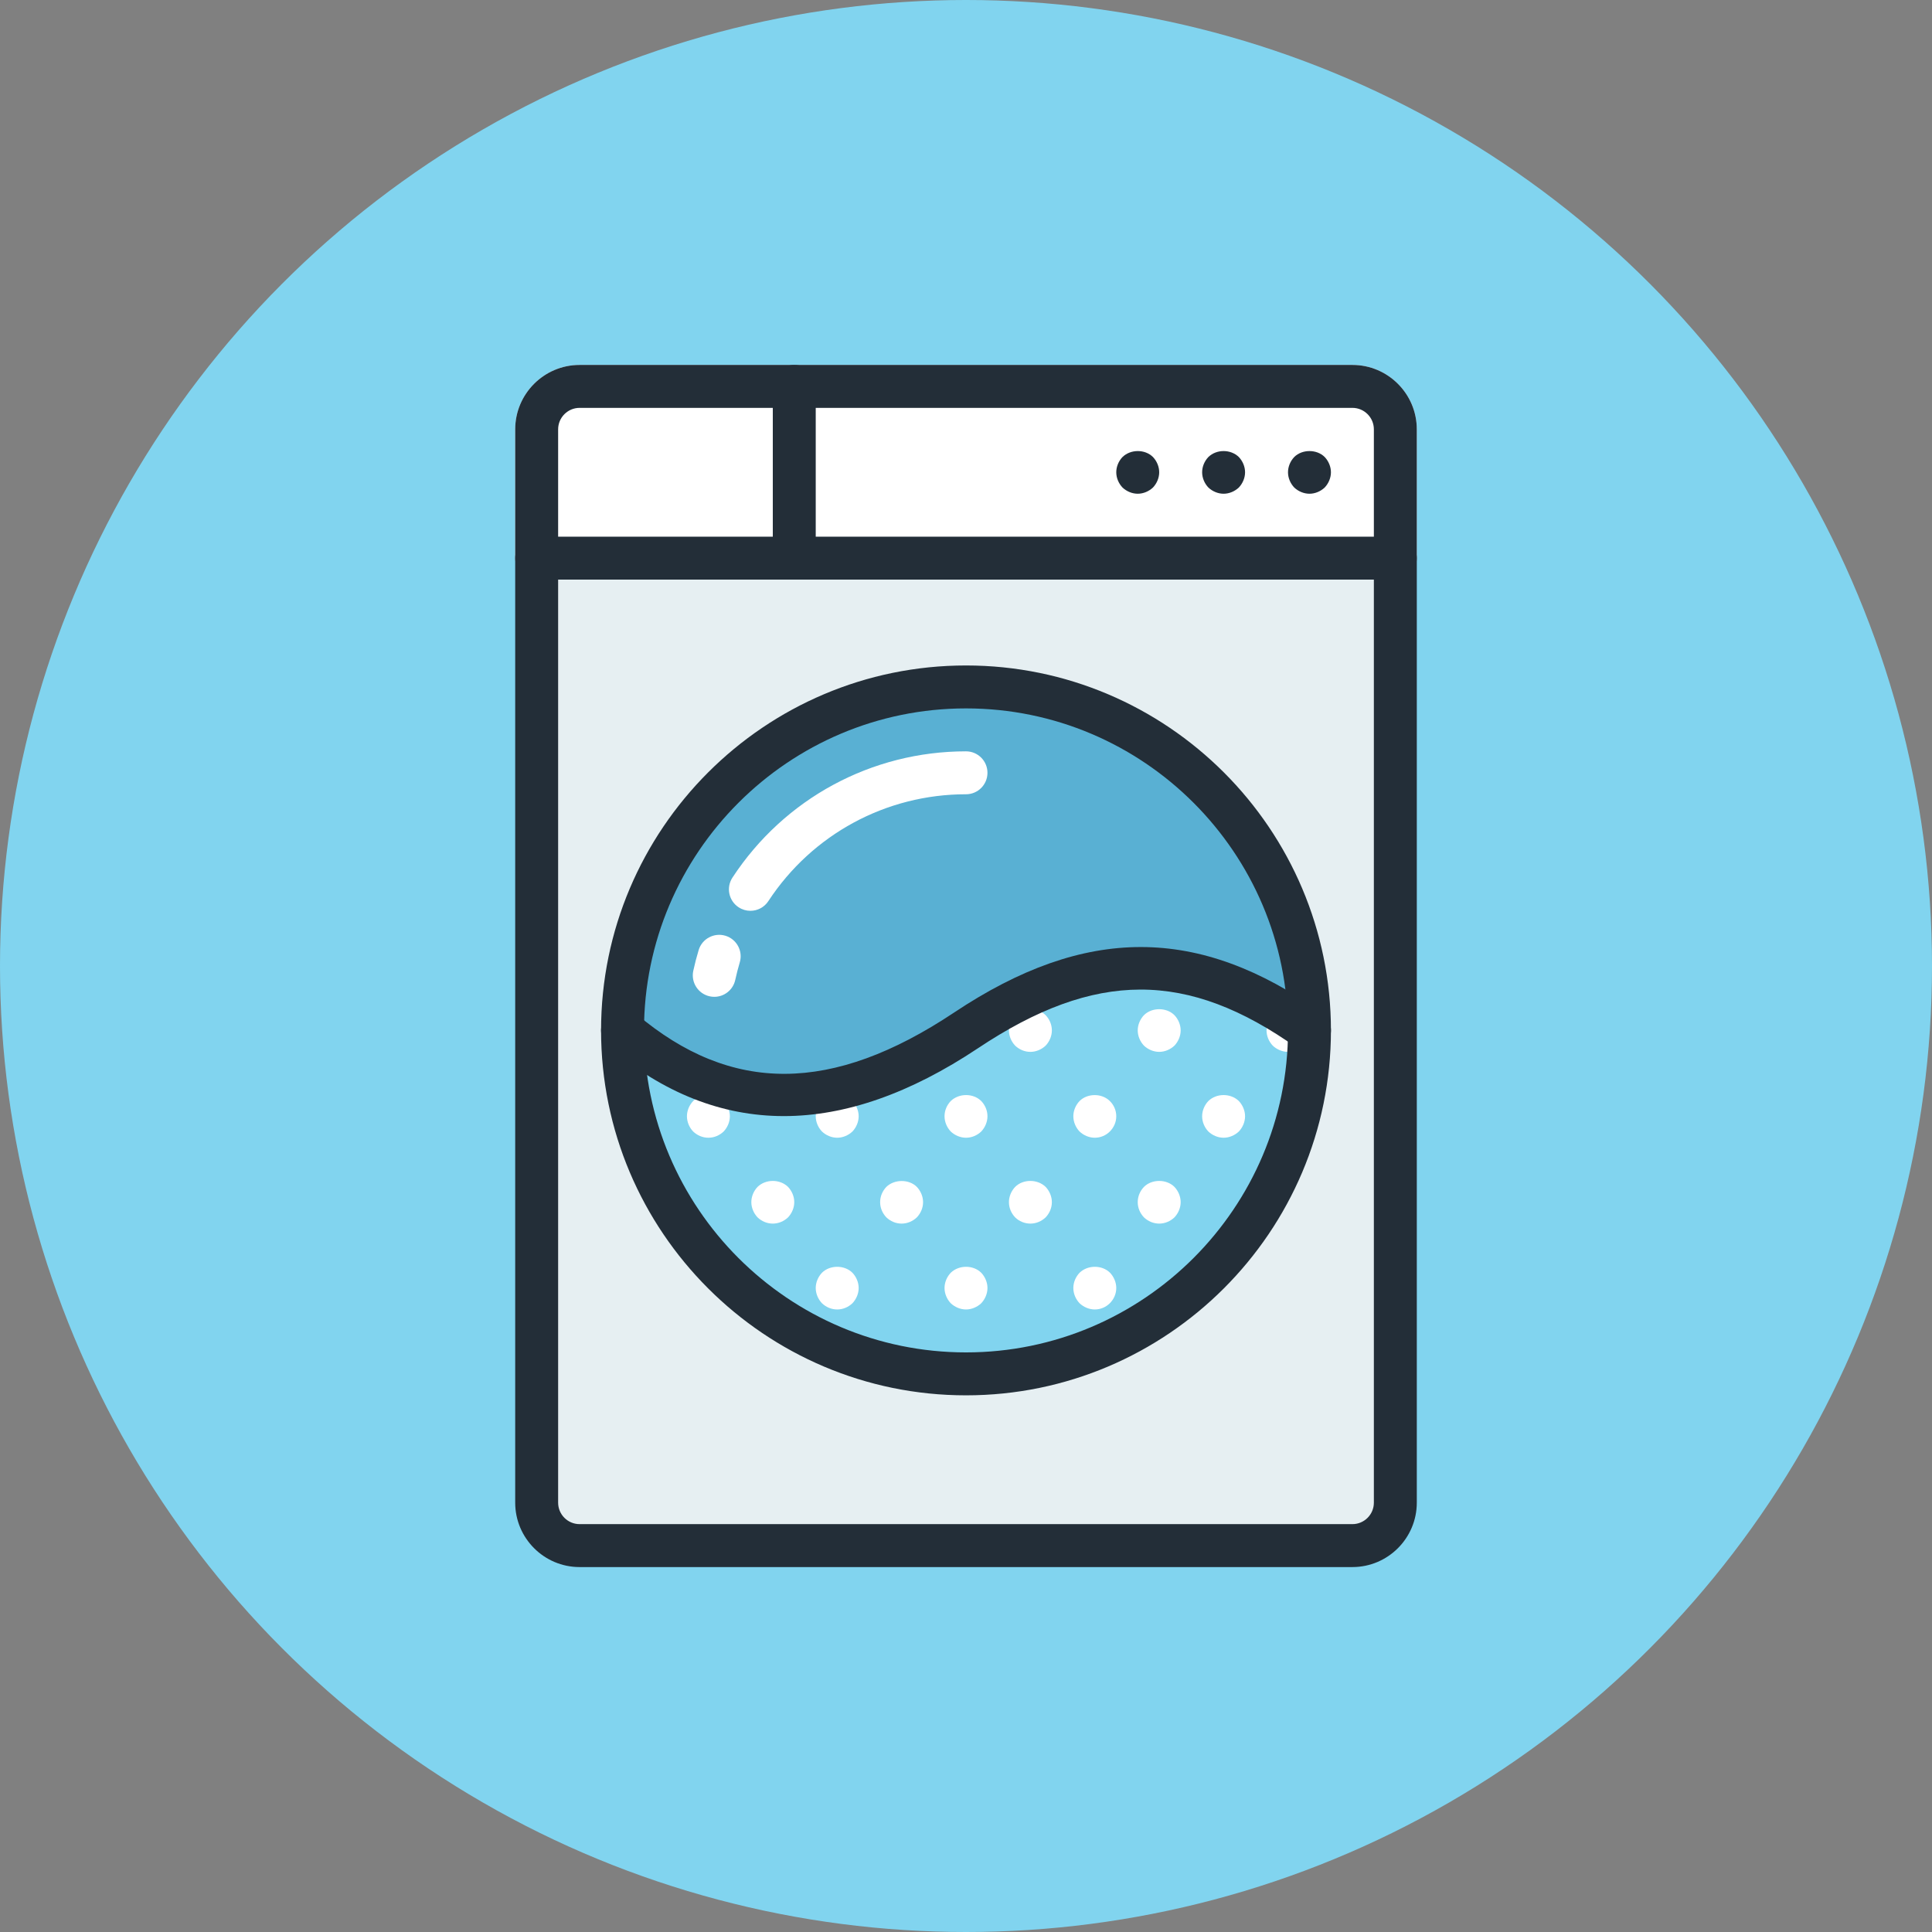 <?xml version="1.0" ?><!DOCTYPE svg  PUBLIC '-//W3C//DTD SVG 1.1//EN'  'http://www.w3.org/Graphics/SVG/1.1/DTD/svg11.dtd'><svg enable-background="new 0 0 90 90" height="90px" id="Layer_1" version="1.1" viewBox="0 0 90 90" width="90px" xml:space="preserve" xmlns="http://www.w3.org/2000/svg" xmlns:xlink="http://www.w3.org/1999/xlink"><rect x="0" y="0" width="90" height="90" fill="#808080" stroke="none"/><circle cx="45" cy="45" fill="#81D4EF" r="45"/><path d="M45,48c6.31-4.21,11.08-3.5,16,0c0,8.84-7.16,16-16,16s-16-7.16-16-16C33.33,51.67,38.5,52.33,45,48z" fill="#81D4EF"/><g><path d="M37,18v8H25v-6c0-1.1,0.9-2,2-2H37z" fill="#FFFFFF"/><path d="M37,27H25c-0.553,0-1-0.448-1-1v-6c0-1.654,1.346-3,3-3h10c0.553,0,1,0.448,1,1v8   C38,26.552,37.553,27,37,27z M26,25h10v-6h-9c-0.552,0-1,0.449-1,1V25z" fill="#FFFFFF"/></g><g><path d="M65,20v6H37v-8h26C64.1,18,65,18.9,65,20z" fill="#FFFFFF"/><path d="M65,27H37c-0.553,0-1-0.448-1-1v-8c0-0.552,0.447-1,1-1h26c1.654,0,3,1.346,3,3v6   C66,26.552,65.553,27,65,27z M38,25h26v-5c0-0.551-0.448-1-1-1H38V25z" fill="#FFFFFF"/></g><path d="M61,48c-4.92-3.5-9.69-4.21-16,0c-6.5,4.33-11.67,3.67-16,0c0-8.84,7.16-16,16-16S61,39.16,61,48z" fill="#59B0D3"/><path d="M65,26v44c0,1.1-0.9,2-2,2H27c-1.1,0-2-0.9-2-2V26h12H65z M61,48c0-8.84-7.16-16-16-16s-16,7.16-16,16  s7.16,16,16,16S61,56.84,61,48z" fill="#E6EFF2"/><g><path d="M53,23c-0.26,0-0.521-0.11-0.71-0.29C52.109,22.52,52,22.26,52,22c0-0.26,0.109-0.52,0.29-0.71   c0.38-0.37,1.05-0.37,1.42,0C53.89,21.48,54,21.74,54,22c0,0.26-0.11,0.52-0.29,0.71C53.52,22.89,53.26,23,53,23z" fill="#232E38"/><path d="M57,23c-0.26,0-0.521-0.11-0.71-0.29C56.109,22.52,56,22.26,56,22c0-0.26,0.109-0.52,0.29-0.71   c0.38-0.37,1.04-0.37,1.42,0C57.89,21.48,58,21.74,58,22c0,0.26-0.11,0.52-0.29,0.71C57.52,22.89,57.26,23,57,23z" fill="#232E38"/><path d="M61,23c-0.26,0-0.521-0.11-0.71-0.29C60.109,22.52,60,22.26,60,22c0-0.26,0.109-0.52,0.29-0.71   c0.37-0.37,1.05-0.37,1.42,0C61.89,21.48,62,21.74,62,22c0,0.26-0.11,0.52-0.29,0.71C61.52,22.89,61.26,23,61,23z" fill="#232E38"/></g><g><path d="M36,57c-0.271,0-0.521-0.11-0.71-0.29C35.109,56.52,35,56.26,35,56c0-0.26,0.109-0.52,0.29-0.71   c0.38-0.37,1.04-0.37,1.42,0C36.89,55.48,37,55.74,37,56c0,0.26-0.11,0.52-0.29,0.71C36.52,56.89,36.27,57,36,57z" fill="#FFFFFF"/><path d="M42,57c-0.271,0-0.521-0.11-0.71-0.29C41.109,56.52,41,56.27,41,56s0.109-0.52,0.29-0.71   c0.37-0.36,1.05-0.37,1.42,0C42.89,55.48,43,55.74,43,56c0,0.27-0.11,0.52-0.29,0.71C42.52,56.89,42.27,57,42,57z" fill="#FFFFFF"/><path d="M48,57c-0.271,0-0.53-0.11-0.71-0.29C47.109,56.52,47,56.27,47,56c0-0.26,0.109-0.52,0.29-0.71   c0.37-0.37,1.04-0.37,1.42,0C48.89,55.48,49,55.74,49,56c0,0.27-0.11,0.52-0.29,0.71C48.52,56.89,48.27,57,48,57z" fill="#FFFFFF"/><path d="M54,57c-0.271,0-0.521-0.11-0.71-0.29C53.109,56.52,53,56.27,53,56s0.109-0.52,0.29-0.71   c0.37-0.37,1.05-0.37,1.42,0C54.89,55.48,55,55.74,55,56c0,0.26-0.11,0.52-0.29,0.71C54.52,56.89,54.27,57,54,57z" fill="#FFFFFF"/><path d="M39,61c-0.271,0-0.521-0.11-0.71-0.29C38.109,60.52,38,60.26,38,60c0-0.26,0.109-0.52,0.29-0.71   c0.37-0.37,1.05-0.37,1.42,0C39.89,59.48,40,59.74,40,60c0,0.26-0.11,0.52-0.29,0.71C39.52,60.89,39.27,61,39,61z" fill="#FFFFFF"/><path d="M45,61c-0.26,0-0.521-0.11-0.71-0.29C44.109,60.52,44,60.26,44,60c0-0.26,0.109-0.52,0.29-0.71   c0.38-0.37,1.05-0.37,1.42,0C45.89,59.48,46,59.74,46,60c0,0.26-0.11,0.52-0.29,0.71C45.52,60.89,45.26,61,45,61z" fill="#FFFFFF"/><path d="M51,61c-0.26,0-0.521-0.11-0.71-0.29C50.109,60.52,50,60.26,50,60c0-0.26,0.109-0.52,0.29-0.71   c0.38-0.37,1.05-0.37,1.42,0C51.89,59.48,52,59.74,52,60c0,0.27-0.11,0.52-0.3,0.71C51.52,60.89,51.27,61,51,61z" fill="#FFFFFF"/><path d="M39,53c-0.26,0-0.521-0.11-0.71-0.29C38.109,52.52,38,52.26,38,52c0-0.26,0.109-0.52,0.29-0.71   c0.37-0.37,1.05-0.37,1.42,0C39.89,51.48,40,51.74,40,52c0,0.26-0.11,0.52-0.29,0.71C39.52,52.89,39.26,53,39,53z" fill="#FFFFFF"/><path d="M33,53c-0.271,0-0.521-0.11-0.71-0.29C32.109,52.52,32,52.26,32,52c0-0.26,0.109-0.52,0.29-0.71   c0.37-0.37,1.05-0.37,1.42,0C33.89,51.48,34,51.74,34,52c0,0.26-0.11,0.52-0.29,0.71C33.52,52.89,33.27,53,33,53z" fill="#FFFFFF"/><path d="M45,53c-0.26,0-0.521-0.11-0.71-0.29C44.109,52.52,44,52.26,44,52c0-0.27,0.109-0.52,0.29-0.71   c0.38-0.37,1.05-0.37,1.42,0C45.89,51.48,46,51.73,46,52c0,0.26-0.11,0.52-0.29,0.71C45.52,52.89,45.27,53,45,53z" fill="#FFFFFF"/><path d="M51,53c-0.26,0-0.521-0.11-0.71-0.29C50.109,52.52,50,52.26,50,52c0-0.26,0.109-0.52,0.29-0.71   c0.37-0.37,1.05-0.37,1.42,0.01C51.89,51.48,52,51.73,52,52s-0.11,0.52-0.3,0.71C51.52,52.89,51.27,53,51,53z" fill="#FFFFFF"/><path d="M57,53c-0.26,0-0.521-0.11-0.71-0.29C56.109,52.52,56,52.26,56,52c0-0.26,0.109-0.52,0.29-0.71   c0.38-0.37,1.04-0.37,1.42,0C57.89,51.48,58,51.74,58,52c0,0.26-0.11,0.52-0.29,0.71C57.52,52.89,57.26,53,57,53z" fill="#FFFFFF"/><path d="M48,49c-0.271,0-0.521-0.11-0.71-0.29C47.109,48.52,47,48.26,47,48c0-0.27,0.109-0.52,0.29-0.71   c0.359-0.36,1.05-0.37,1.42,0C48.89,47.48,49,47.73,49,48c0,0.26-0.11,0.52-0.29,0.71C48.52,48.89,48.26,49,48,49z" fill="#FFFFFF"/><path d="M54,49c-0.26,0-0.521-0.11-0.71-0.29C53.109,48.52,53,48.26,53,48c0-0.26,0.109-0.52,0.29-0.71   c0.37-0.37,1.05-0.37,1.42,0C54.89,47.48,55,47.74,55,48c0,0.26-0.11,0.52-0.29,0.71C54.52,48.89,54.26,49,54,49z" fill="#FFFFFF"/><path d="M60,49c-0.26,0-0.521-0.11-0.71-0.29C59.109,48.52,59,48.26,59,48c0-0.26,0.109-0.52,0.29-0.71   c0.37-0.37,1.04-0.37,1.42,0C60.89,47.48,61,47.74,61,48c0,0.26-0.11,0.52-0.29,0.71C60.52,48.89,60.26,49,60,49z" fill="#FFFFFF"/></g><path d="M45,65c-9.374,0-17-7.626-17-17s7.626-17,17-17s17,7.626,17,17S54.374,65,45,65z M45,33  c-8.271,0-15,6.729-15,15s6.729,15,15,15s15-6.729,15-15S53.271,33,45,33z" fill="#232E38"/><g><path d="M34.956,42.429c-0.188,0-0.378-0.053-0.548-0.164c-0.462-0.303-0.59-0.922-0.287-1.384   C36.536,37.198,40.603,35,45,35c0.553,0,1,0.448,1,1s-0.447,1-1,1c-3.721,0-7.163,1.861-9.207,4.977   C35.602,42.27,35.282,42.429,34.956,42.429z" fill="#FFFFFF"/><path d="M33.275,46.436c-0.07,0-0.143-0.007-0.214-0.023c-0.54-0.118-0.882-0.65-0.765-1.19   c0.071-0.326,0.154-0.647,0.25-0.964c0.159-0.529,0.717-0.826,1.246-0.669c0.528,0.16,0.828,0.717,0.668,1.246   c-0.08,0.267-0.149,0.538-0.209,0.813C34.149,46.117,33.735,46.436,33.275,46.436z" fill="#FFFFFF"/></g><g><path d="M63,73H27c-1.654,0-3-1.346-3-3V20c0-1.654,1.346-3,3-3h36c1.654,0,3,1.346,3,3v50   C66,71.654,64.654,73,63,73z M27,19c-0.552,0-1,0.449-1,1v50c0,0.551,0.448,1,1,1h36c0.552,0,1-0.449,1-1V20c0-0.551-0.448-1-1-1   H27z" fill="#232E38"/><path d="M65,27H25c-0.553,0-1-0.448-1-1s0.447-1,1-1h40c0.553,0,1,0.448,1,1S65.553,27,65,27z" fill="#232E38"/><path d="M37,27c-0.553,0-1-0.448-1-1v-8c0-0.552,0.447-1,1-1s1,0.448,1,1v8C38,26.552,37.553,27,37,27z" fill="#232E38"/></g><path d="M36.516,51.992c-2.891,0-5.618-1.076-8.161-3.229c-0.422-0.356-0.475-0.987-0.118-1.409  c0.356-0.421,0.987-0.475,1.409-0.117c4.418,3.738,9.12,3.716,14.8-0.069c6.111-4.074,11.396-4.068,17.135,0.018  c0.45,0.32,0.555,0.944,0.234,1.395c-0.32,0.449-0.944,0.555-1.395,0.234c-5.098-3.627-9.402-3.623-14.865,0.018  C42.396,50.938,39.375,51.992,36.516,51.992z" fill="#232E38"/></svg>